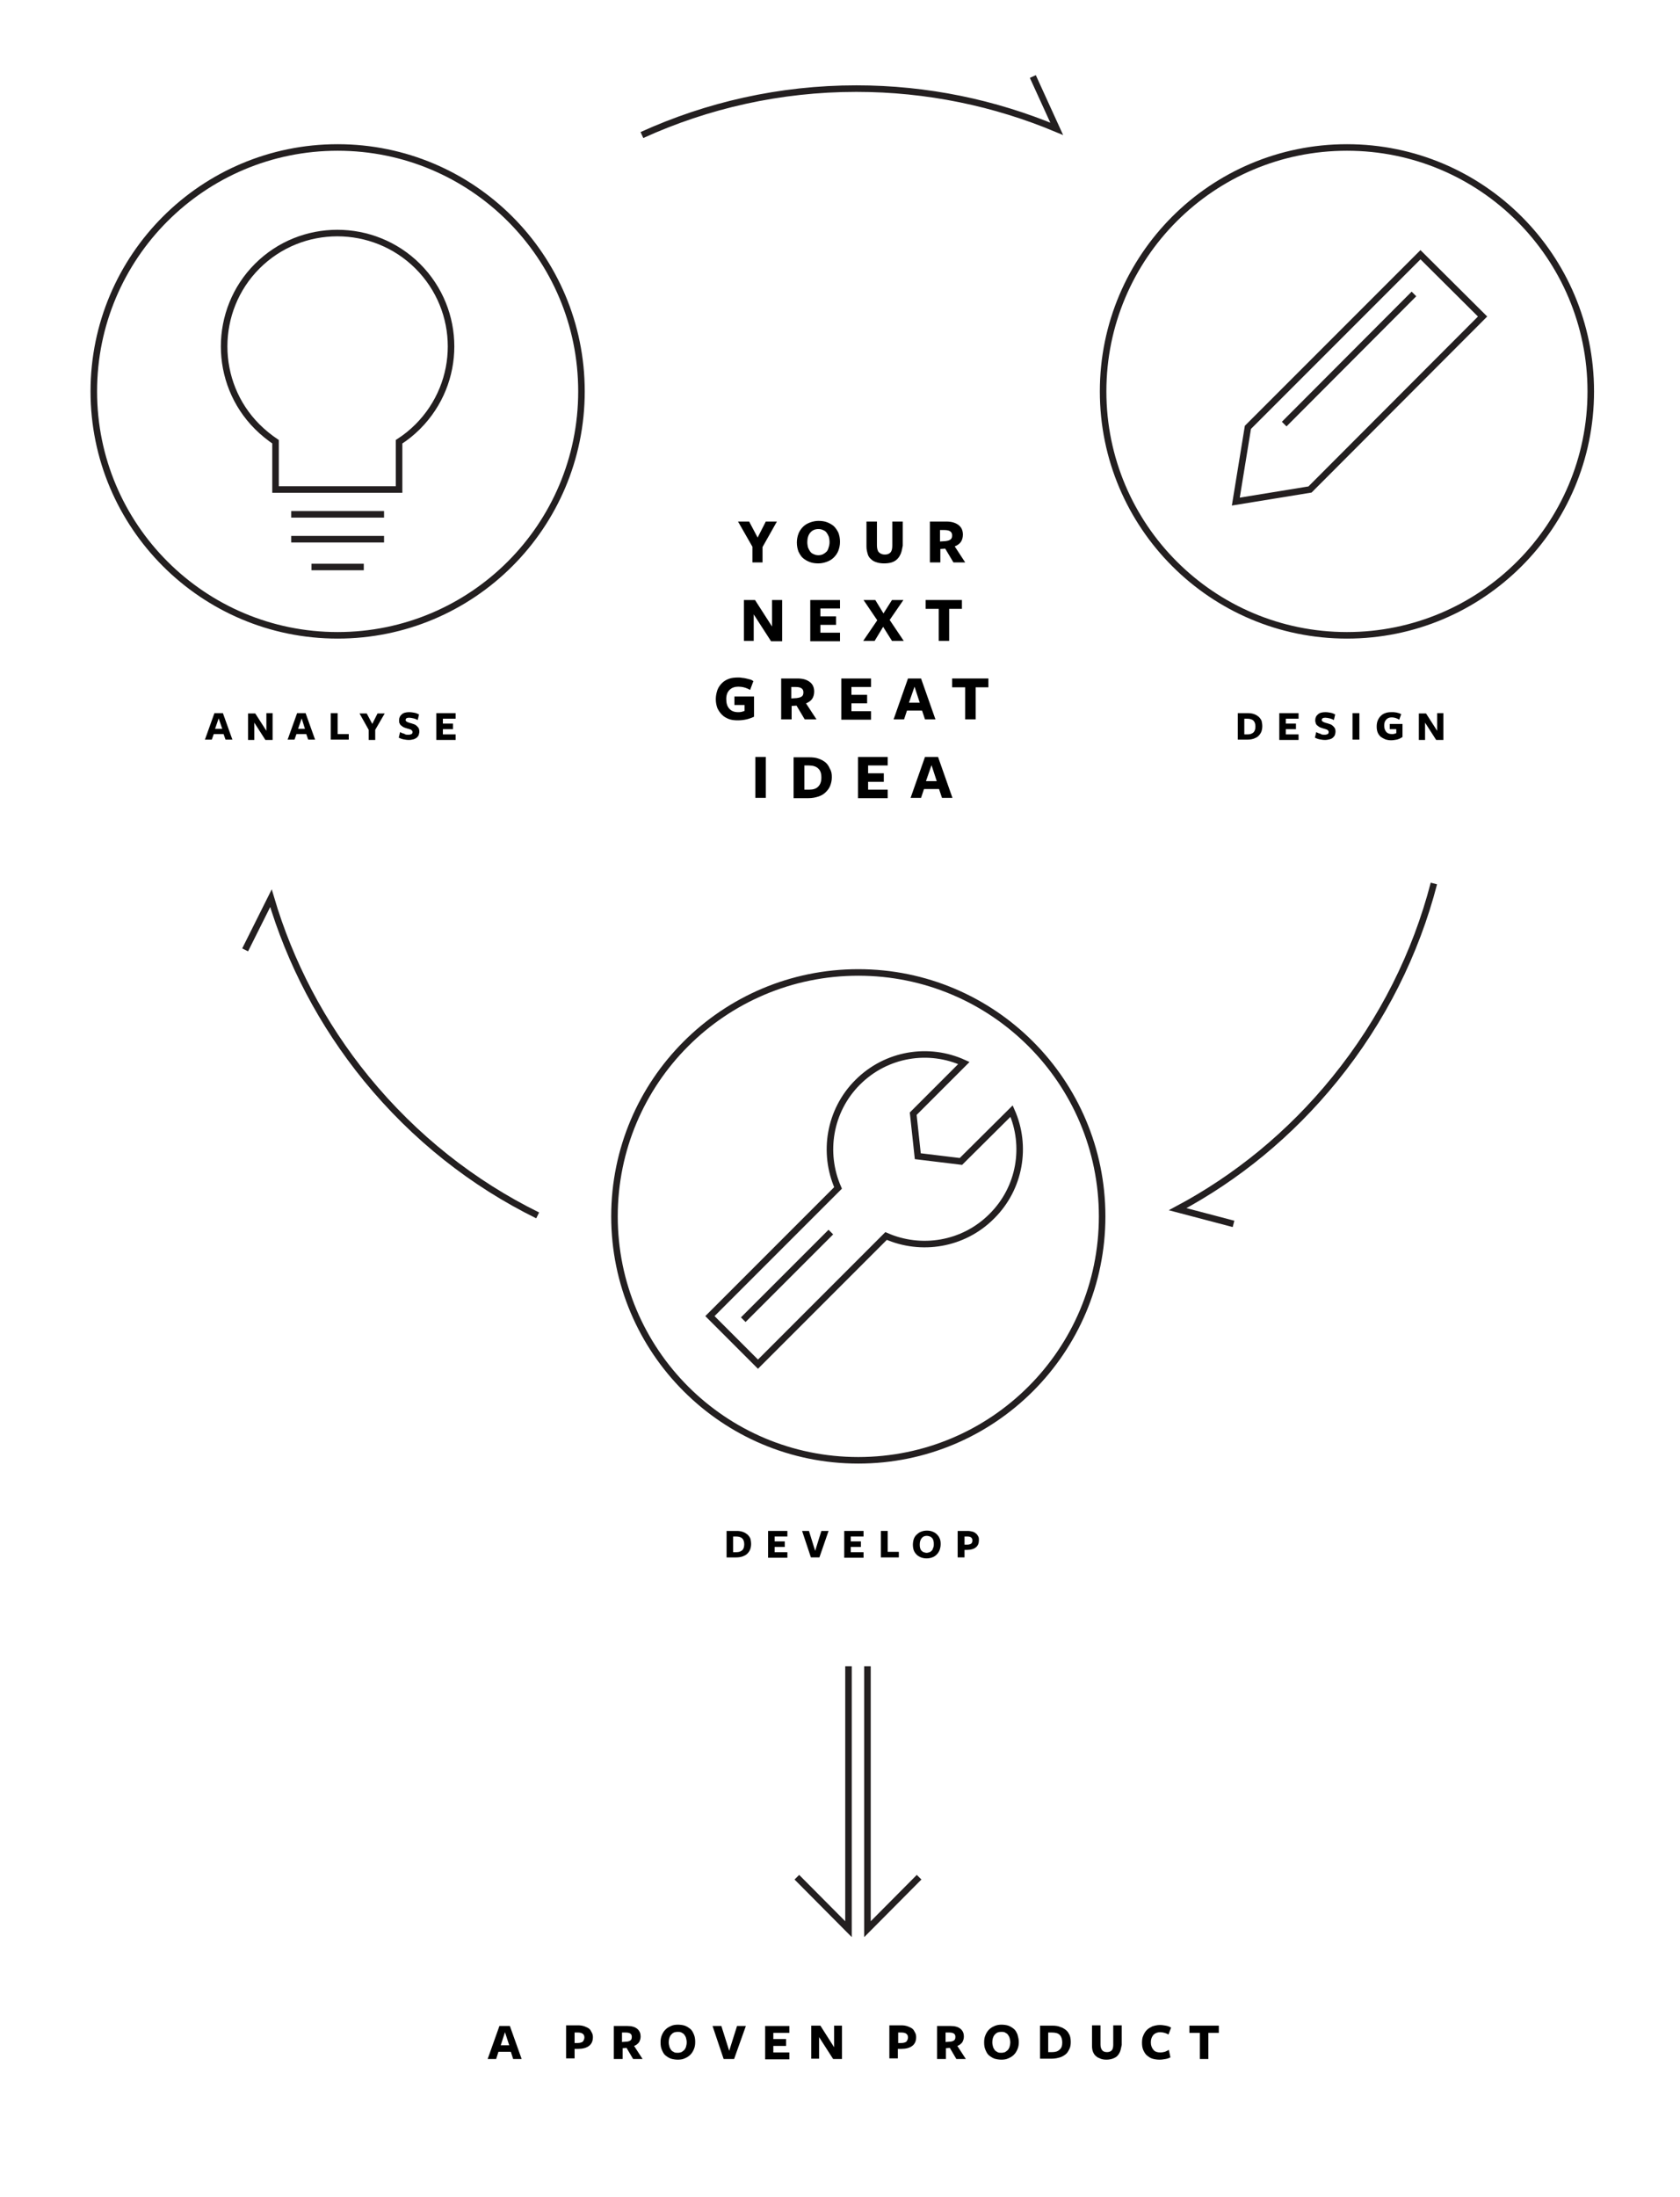 <?xml version="1.0" encoding="utf-8"?>
<!-- Generator: Adobe Illustrator 19.0.0, SVG Export Plug-In . SVG Version: 6.00 Build 0)  -->
<!DOCTYPE svg PUBLIC "-//W3C//DTD SVG 1.1//EN" "http://www.w3.org/Graphics/SVG/1.1/DTD/svg11.dtd">
<svg version="1.1" id="Layer_1" xmlns="http://www.w3.org/2000/svg" xmlns:xlink="http://www.w3.org/1999/xlink" x="0px" y="0px"
	 viewBox="0 0 514 672" enable-background="new 0 0 514 672" xml:space="preserve">
<g id="XMLID_17_">
	<circle id="XMLID_1_" fill="none" stroke="#231F20" stroke-width="2" stroke-miterlimit="10" cx="103.3" cy="119.7" r="74.6"/>
	<path id="XMLID_8_" fill="none" stroke="#231F20" stroke-width="2" stroke-miterlimit="10" d="M127.8,81.4
		c-13.6-13.5-35.6-13.5-49.1,0s-13.5,35.6,0,49.1c1.8,1.8,3.7,3.3,5.6,4.6v14.6h37.8v-14.6c2-1.3,3.9-2.8,5.7-4.6
		C141.4,116.9,141.4,95,127.8,81.4z"/>
	
		<line id="XMLID_4_" fill="none" stroke="#231F20" stroke-width="2" stroke-miterlimit="10" x1="89.1" y1="157.3" x2="117.5" y2="157.3"/>
	
		<line id="XMLID_6_" fill="none" stroke="#231F20" stroke-width="2" stroke-miterlimit="10" x1="89.1" y1="164.9" x2="117.5" y2="164.9"/>
	
		<line id="XMLID_7_" fill="none" stroke="#231F20" stroke-width="2" stroke-miterlimit="10" x1="95.3" y1="173.4" x2="111.3" y2="173.4"/>
</g>
<g id="XMLID_13_">
	<circle id="XMLID_3_" fill="none" stroke="#231F20" stroke-width="2" stroke-miterlimit="10" cx="412.1" cy="119.7" r="74.6"/>
	<polygon id="XMLID_2_" fill="none" stroke="#231F20" stroke-width="2" stroke-miterlimit="10" points="400.8,149.7 378.1,153.4 
		381.8,130.7 434.6,77.9 453.6,96.8 	"/>
	
		<line id="XMLID_9_" fill="none" stroke="#231F20" stroke-width="2" stroke-miterlimit="10" x1="392.9" y1="129.7" x2="432.6" y2="89.9"/>
</g>
<g id="XMLID_16_">
	<circle id="XMLID_10_" fill="none" stroke="#231F20" stroke-width="2" stroke-miterlimit="10" cx="262.6" cy="372" r="74.6"/>
	
		<line id="XMLID_12_" fill="none" stroke="#231F20" stroke-width="2" stroke-miterlimit="10" x1="227.4" y1="403.6" x2="254.2" y2="376.8"/>
	<path id="XMLID_11_" fill="none" stroke="#231F20" stroke-width="2" stroke-miterlimit="10" d="M309.5,339.8L294,355.2l-13.2-1.6
		l-1.4-13l15.5-15.5c-10.7-4.9-23.7-2.9-32.5,5.9c-8.7,8.7-10.7,21.6-6,32.3l-39.2,39.2l14.7,14.7l39.2-39.2
		c10.7,4.7,23.6,2.7,32.3-6C312.2,363.3,314.2,350.4,309.5,339.8z"/>
</g>
<g id="XMLID_119_">
	<path id="XMLID_120_" d="M71.1,226.2H69l-0.6-1.7h-3l-0.6,1.7h-2.1l2.9-8.1h2.6L71.1,226.2z M66.9,219.7l-1.1,3.2H68L66.9,219.7z"
		/>
	<path id="XMLID_123_" d="M81.5,218.1h1.9v8.2h-2.2l-3.4-5.3v5.3h-1.9v-8.1h2.2l3.4,5.3V218.1z"/>
	<path id="XMLID_125_" d="M96.4,226.2h-2.1l-0.6-1.7h-3l-0.6,1.7h-2.1l2.9-8.1h2.6L96.4,226.2z M92.3,219.7l-1.1,3.2h2.1L92.3,219.7
		z"/>
	<path id="XMLID_128_" d="M101.2,226.2v-8.1h2.1v6.4h3.4v1.7H101.2z"/>
	<path id="XMLID_130_" d="M114.8,223.2v3.1h-2v-3.1l-2.8-5h2.2l1.7,3.2l1.6-3.2h2.2L114.8,223.2z"/>
	<path id="XMLID_132_" d="M125,224.7c0.4,0,0.7-0.1,0.9-0.2c0.2-0.1,0.3-0.3,0.3-0.6c0-0.1,0-0.3-0.1-0.4c-0.1-0.1-0.2-0.2-0.3-0.3
		c-0.1-0.1-0.3-0.1-0.5-0.2c-0.2-0.1-0.4-0.1-0.7-0.2c-0.3-0.1-0.6-0.2-0.9-0.3c-0.3-0.1-0.6-0.3-0.8-0.5c-0.3-0.2-0.5-0.4-0.6-0.7
		c-0.2-0.3-0.2-0.6-0.2-1c0-0.8,0.3-1.4,0.8-1.8c0.5-0.5,1.3-0.7,2.3-0.7c0.6,0,1.2,0.1,1.7,0.2c0.5,0.1,0.9,0.3,1.3,0.5l-0.4,1.7
		c-0.4-0.2-0.8-0.4-1.3-0.5c-0.5-0.1-0.9-0.2-1.3-0.2c-0.7,0-1.1,0.2-1.1,0.7c0,0.1,0,0.2,0.1,0.3c0.1,0.1,0.2,0.2,0.4,0.3
		c0.2,0.1,0.3,0.1,0.5,0.2c0.2,0.1,0.4,0.1,0.7,0.2c0.3,0.1,0.6,0.2,0.9,0.3c0.3,0.1,0.6,0.3,0.8,0.5c0.2,0.2,0.4,0.4,0.6,0.7
		c0.1,0.3,0.2,0.6,0.2,1s-0.1,0.7-0.2,1.1c-0.1,0.3-0.4,0.6-0.6,0.8c-0.3,0.2-0.6,0.4-1,0.5c-0.4,0.1-0.9,0.2-1.4,0.2
		c-0.6,0-1.2-0.1-1.7-0.2c-0.5-0.1-1-0.3-1.4-0.5l0.4-1.7c0.4,0.2,0.8,0.4,1.3,0.5C124,224.7,124.4,224.7,125,224.7z"/>
	<path id="XMLID_134_" d="M133.5,226.2v-8.1h5.9v1.7h-3.9v1.5h3.1v1.7h-3.1v1.6h3.9v1.7H133.5z"/>
</g>
<g id="XMLID_105_">
	<path id="XMLID_106_" d="M386.2,222.1c0,0.6-0.1,1.2-0.3,1.7c-0.2,0.5-0.5,0.9-0.9,1.3c-0.4,0.4-0.9,0.6-1.4,0.8
		c-0.6,0.2-1.2,0.3-2,0.3h-2.9v-8.1h3.1c0.7,0,1.4,0.1,1.9,0.3c0.6,0.2,1,0.5,1.4,0.8c0.4,0.4,0.7,0.8,0.9,1.3
		C386.1,221,386.2,221.5,386.2,222.1z M384.1,222.2c0-0.8-0.2-1.4-0.6-1.8s-1.1-0.6-1.9-0.6h-0.9v4.8h1c0.8,0,1.3-0.2,1.8-0.6
		C383.9,223.6,384.1,223,384.1,222.2z"/>
	<path id="XMLID_109_" d="M391.4,226.2v-8.1h5.9v1.7h-3.9v1.5h3.1v1.7h-3.1v1.6h3.9v1.7H391.4z"/>
	<path id="XMLID_111_" d="M405.3,224.7c0.4,0,0.7-0.1,0.9-0.2c0.2-0.1,0.3-0.3,0.3-0.6c0-0.1,0-0.3-0.1-0.4
		c-0.1-0.1-0.2-0.2-0.3-0.3c-0.1-0.1-0.3-0.1-0.5-0.2c-0.2-0.1-0.4-0.1-0.7-0.2c-0.3-0.1-0.6-0.2-0.9-0.3c-0.3-0.1-0.6-0.3-0.8-0.5
		c-0.3-0.2-0.5-0.4-0.6-0.7s-0.2-0.6-0.2-1c0-0.8,0.3-1.4,0.8-1.8c0.5-0.5,1.3-0.7,2.3-0.7c0.6,0,1.2,0.1,1.7,0.2
		c0.5,0.1,0.9,0.3,1.3,0.5l-0.4,1.7c-0.4-0.2-0.8-0.4-1.3-0.5c-0.5-0.1-0.9-0.2-1.3-0.2c-0.7,0-1.1,0.2-1.1,0.7c0,0.1,0,0.2,0.1,0.3
		c0.1,0.1,0.2,0.2,0.4,0.3c0.2,0.1,0.3,0.1,0.5,0.2c0.2,0.1,0.4,0.1,0.7,0.2c0.3,0.1,0.6,0.2,0.9,0.3c0.3,0.1,0.6,0.3,0.8,0.5
		c0.2,0.2,0.4,0.4,0.6,0.7c0.1,0.3,0.2,0.6,0.2,1s-0.1,0.7-0.2,1.1c-0.1,0.3-0.4,0.6-0.6,0.8s-0.6,0.4-1,0.5
		c-0.4,0.1-0.9,0.2-1.4,0.2c-0.6,0-1.2-0.1-1.7-0.2c-0.5-0.1-1-0.3-1.4-0.5l0.4-1.7c0.4,0.2,0.8,0.4,1.3,0.5
		C404.3,224.7,404.8,224.7,405.3,224.7z"/>
	<path id="XMLID_113_" d="M413.8,226.2v-8.1h2.1v8.1H413.8z"/>
	<path id="XMLID_115_" d="M427.3,226.2c-0.6,0.1-1.1,0.2-1.7,0.2c-0.6,0-1.2-0.1-1.8-0.3c-0.5-0.2-1-0.5-1.4-0.8
		c-0.4-0.4-0.7-0.8-0.9-1.3c-0.2-0.5-0.3-1.1-0.3-1.8c0-0.7,0.1-1.3,0.3-1.8c0.2-0.5,0.5-1,0.9-1.4c0.4-0.4,0.8-0.7,1.4-0.9
		c0.5-0.2,1.1-0.3,1.8-0.3c0.3,0,0.5,0,0.8,0c0.3,0,0.5,0.1,0.8,0.1c0.3,0.1,0.5,0.1,0.8,0.2c0.2,0.1,0.5,0.2,0.7,0.3l-0.6,1.7
		c-0.8-0.5-1.6-0.7-2.3-0.7c-0.7,0-1.3,0.2-1.7,0.7c-0.4,0.4-0.6,1-0.6,1.8c0,0.8,0.2,1.4,0.6,1.9c0.4,0.5,1,0.7,1.8,0.7
		c0.2,0,0.5,0,0.7-0.1c0.2,0,0.4-0.1,0.6-0.2v-1.2h-2v-1.6h3.9v4C428.3,225.9,427.8,226.1,427.3,226.2z"/>
	<path id="XMLID_117_" d="M439.7,218.1h1.9v8.2h-2.2l-3.4-5.3v5.3h-1.9v-8.1h2.2l3.4,5.3V218.1z"/>
</g>
<g id="XMLID_87_">
	<path id="XMLID_88_" d="M229.8,472.2c0,0.6-0.1,1.2-0.3,1.7c-0.2,0.5-0.5,0.9-0.9,1.3s-0.9,0.6-1.4,0.8c-0.6,0.2-1.2,0.3-2,0.3
		h-2.9v-8.1h3.1c0.7,0,1.4,0.1,1.9,0.3c0.6,0.2,1,0.5,1.4,0.8c0.4,0.4,0.7,0.8,0.9,1.3C229.7,471,229.8,471.6,229.8,472.2z
		 M227.7,472.3c0-0.8-0.2-1.4-0.6-1.8c-0.4-0.4-1.1-0.6-1.9-0.6h-0.9v4.8h1c0.8,0,1.3-0.2,1.8-0.6
		C227.5,473.7,227.7,473.1,227.7,472.3z"/>
	<path id="XMLID_91_" d="M235,476.3v-8.1h5.9v1.7H237v1.5h3.1v1.7H237v1.6h3.9v1.7H235z"/>
	<path id="XMLID_93_" d="M250.7,476.3h-2.6l-2.7-8.1h2.1l1.9,6.1l1.9-6.1h2.2L250.7,476.3z"/>
	<path id="XMLID_95_" d="M258.3,476.3v-8.1h5.9v1.7h-3.9v1.5h3.1v1.7h-3.1v1.6h3.9v1.7H258.3z"/>
	<path id="XMLID_97_" d="M269.5,476.3v-8.1h2.1v6.4h3.4v1.7H269.5z"/>
	<path id="XMLID_99_" d="M287.8,472.2c0,0.6-0.1,1.2-0.3,1.8c-0.2,0.5-0.5,1-0.9,1.4c-0.4,0.4-0.8,0.7-1.4,0.9
		c-0.5,0.2-1.1,0.3-1.7,0.3c-0.6,0-1.2-0.1-1.7-0.3c-0.5-0.2-1-0.5-1.3-0.8c-0.4-0.4-0.7-0.8-0.9-1.3c-0.2-0.5-0.3-1.1-0.3-1.8
		c0-0.6,0.1-1.2,0.3-1.8c0.2-0.5,0.5-1,0.9-1.3c0.4-0.4,0.8-0.7,1.4-0.9c0.5-0.2,1.1-0.3,1.7-0.3c0.6,0,1.2,0.1,1.7,0.3
		c0.5,0.2,1,0.5,1.3,0.8c0.4,0.4,0.7,0.8,0.9,1.3C287.7,470.9,287.8,471.5,287.8,472.2z M285.7,472.3c0-0.4,0-0.7-0.1-1.1
		c-0.1-0.3-0.2-0.6-0.4-0.8c-0.2-0.2-0.4-0.4-0.7-0.5c-0.3-0.1-0.6-0.2-0.9-0.2c-0.7,0-1.2,0.2-1.6,0.7c-0.4,0.5-0.6,1.1-0.6,1.9
		c0,0.4,0,0.7,0.1,1.1c0.1,0.3,0.2,0.6,0.4,0.8c0.2,0.2,0.4,0.4,0.7,0.5c0.3,0.1,0.6,0.2,0.9,0.2c0.3,0,0.6-0.1,0.9-0.2
		c0.3-0.1,0.5-0.3,0.7-0.5c0.2-0.2,0.3-0.5,0.4-0.8C285.7,473,285.7,472.7,285.7,472.3z"/>
	<path id="XMLID_102_" d="M299.5,471c0,1-0.3,1.7-0.9,2.2c-0.6,0.5-1.5,0.8-2.7,0.8l-0.8,0v2.3h-2.1v-8.1h3c0.6,0,1.1,0.1,1.5,0.2
		c0.4,0.1,0.8,0.3,1.1,0.6c0.3,0.2,0.5,0.5,0.7,0.9C299.5,470.2,299.5,470.6,299.5,471z M297.5,471.1c0-0.8-0.5-1.2-1.6-1.2h-0.8
		v2.5l0.8,0c0.5,0,0.9-0.1,1.2-0.3S297.5,471.5,297.5,471.1z"/>
</g>
<path id="XMLID_19_" fill="none" stroke="#231F20" stroke-width="2" stroke-miterlimit="10" d="M196.4,41.3
	c20-9.1,42.2-14.2,65.6-14.2c21.7,0,42.4,4.4,61.3,12.3L316,23.4"/>
<path id="XMLID_21_" fill="none" stroke="#231F20" stroke-width="2" stroke-miterlimit="10" d="M164.5,371.7
	c-19.7-9.7-37.6-23.7-52.4-41.8c-13.7-16.8-23.4-35.6-29.2-55.2L75,290.5"/>
<path id="XMLID_20_" fill="none" stroke="#231F20" stroke-width="2" stroke-miterlimit="10" d="M438.7,270.2
	c-5.5,21.2-15.6,41.7-30.3,59.8c-13.7,16.9-30.1,30.2-48.1,39.8l17.1,4.5"/>
<polyline id="XMLID_18_" fill="none" stroke="#231F20" stroke-width="2" stroke-miterlimit="10" points="259.6,509.6 259.6,590 
	243.8,574.1 "/>
<polyline id="XMLID_23_" fill="none" stroke="#231F20" stroke-width="2" stroke-miterlimit="10" points="265.4,509.6 265.4,590 
	281.2,574.1 "/>
<g id="XMLID_50_">
	<path id="XMLID_51_" d="M159.6,629.7h-2.6l-0.7-2.2h-3.8l-0.7,2.2h-2.6l3.6-10.1h3.2L159.6,629.7z M154.5,621.5l-1.3,4h2.6
		L154.5,621.5z"/>
	<path id="XMLID_54_" d="M181.4,623c0,1.2-0.4,2.1-1.2,2.7c-0.8,0.6-1.9,0.9-3.4,0.9l-1,0v2.9h-2.6v-10.1h3.7c0.7,0,1.3,0.1,1.9,0.3
		c0.5,0.2,1,0.4,1.4,0.7s0.6,0.7,0.8,1.1C181.3,622,181.4,622.5,181.4,623z M178.8,623.1c0-1-0.7-1.5-2-1.5h-1v3.2l1,0
		c0.7,0,1.2-0.2,1.5-0.4C178.6,624,178.8,623.6,178.8,623.1z"/>
	<path id="XMLID_57_" d="M190.4,629.7h-2.6v-10.1h4.1c1.4,0,2.4,0.3,3.1,0.9c0.7,0.6,1,1.4,1,2.3c0,0.7-0.2,1.3-0.5,1.8
		c-0.4,0.5-0.9,0.9-1.5,1.1l2.6,4h-2.9l-2-3.4l-1.2,0.1V629.7z M191.6,624.4c0.6,0,1-0.2,1.3-0.4c0.3-0.2,0.4-0.6,0.4-1.1
		c0-0.9-0.6-1.3-1.9-1.3h-1.1v2.9L191.6,624.4z"/>
	<path id="XMLID_60_" d="M212.7,624.5c0,0.8-0.1,1.5-0.4,2.2c-0.3,0.7-0.6,1.2-1.1,1.7c-0.5,0.5-1,0.8-1.7,1.1
		c-0.6,0.3-1.4,0.4-2.1,0.4c-0.7,0-1.4-0.1-2.1-0.3c-0.6-0.2-1.2-0.6-1.7-1c-0.5-0.4-0.8-1-1.1-1.7c-0.3-0.7-0.4-1.4-0.4-2.3
		c0-0.8,0.1-1.5,0.4-2.2c0.3-0.7,0.6-1.2,1.1-1.7c0.5-0.5,1-0.8,1.7-1.1c0.6-0.3,1.4-0.4,2.1-0.4s1.5,0.1,2.1,0.3
		c0.6,0.2,1.2,0.6,1.7,1c0.5,0.4,0.8,1,1.1,1.7C212.6,622.9,212.7,623.7,212.7,624.5z M210.1,624.6c0-0.5-0.1-0.9-0.2-1.3
		c-0.1-0.4-0.3-0.7-0.5-1c-0.2-0.3-0.5-0.5-0.9-0.7s-0.7-0.2-1.2-0.2c-0.9,0-1.5,0.3-2,0.9c-0.5,0.6-0.7,1.4-0.7,2.3
		c0,0.5,0.1,0.9,0.2,1.3c0.1,0.4,0.3,0.7,0.5,1c0.2,0.3,0.5,0.5,0.9,0.7c0.3,0.2,0.7,0.2,1.2,0.2c0.4,0,0.8-0.1,1.1-0.2
		c0.3-0.2,0.6-0.4,0.9-0.7c0.2-0.3,0.4-0.6,0.5-1C210,625.5,210.1,625.1,210.1,624.6z"/>
	<path id="XMLID_63_" d="M224.6,629.7h-3.2l-3.4-10.1h2.7l2.4,7.6l2.4-7.6h2.7L224.6,629.7z"/>
	<path id="XMLID_65_" d="M234.1,629.7v-10.1h7.4v2.1h-4.9v1.9h3.9v2.1h-3.9v2h4.9v2.1H234.1z"/>
	<path id="XMLID_67_" d="M255.2,619.5h2.4v10.2h-2.7l-4.3-6.7v6.6h-2.4v-10.1h2.8l4.2,6.6V619.5z"/>
	<path id="XMLID_69_" d="M280.3,623c0,1.2-0.4,2.1-1.2,2.7s-1.9,0.9-3.4,0.9l-1,0v2.9h-2.6v-10.1h3.7c0.7,0,1.3,0.1,1.9,0.3
		c0.5,0.2,1,0.4,1.4,0.7c0.4,0.3,0.6,0.7,0.8,1.1C280.2,622,280.3,622.5,280.3,623z M277.8,623.1c0-1-0.7-1.5-2-1.5h-1v3.2l1,0
		c0.7,0,1.2-0.2,1.5-0.4C277.6,624,277.8,623.6,277.8,623.1z"/>
	<path id="XMLID_72_" d="M289.3,629.7h-2.6v-10.1h4.1c1.4,0,2.4,0.3,3.1,0.9c0.7,0.6,1,1.4,1,2.3c0,0.7-0.2,1.3-0.5,1.8
		c-0.4,0.5-0.9,0.9-1.5,1.1l2.6,4h-2.9l-2-3.4l-1.2,0.1V629.7z M290.6,624.4c0.6,0,1-0.2,1.3-0.4c0.3-0.2,0.4-0.6,0.4-1.1
		c0-0.9-0.6-1.3-1.9-1.3h-1.1v2.9L290.6,624.4z"/>
	<path id="XMLID_75_" d="M311.7,624.5c0,0.8-0.1,1.5-0.4,2.2c-0.3,0.7-0.6,1.2-1.1,1.7c-0.5,0.5-1,0.8-1.7,1.1
		c-0.6,0.3-1.4,0.4-2.1,0.4c-0.7,0-1.4-0.1-2.1-0.3c-0.6-0.2-1.2-0.6-1.7-1c-0.5-0.4-0.8-1-1.1-1.7c-0.3-0.7-0.4-1.4-0.4-2.3
		c0-0.8,0.1-1.5,0.4-2.2c0.3-0.7,0.6-1.2,1.1-1.7c0.5-0.5,1-0.8,1.7-1.1s1.4-0.4,2.1-0.4s1.5,0.1,2.1,0.3c0.6,0.2,1.2,0.6,1.7,1
		c0.5,0.4,0.8,1,1.1,1.7C311.5,622.9,311.7,623.7,311.7,624.5z M309.1,624.6c0-0.5-0.1-0.9-0.2-1.3c-0.1-0.4-0.3-0.7-0.5-1
		c-0.2-0.3-0.5-0.5-0.9-0.7c-0.3-0.2-0.7-0.2-1.2-0.2c-0.9,0-1.5,0.3-2,0.9c-0.5,0.6-0.7,1.4-0.7,2.3c0,0.5,0.1,0.9,0.2,1.3
		c0.1,0.4,0.3,0.7,0.5,1c0.2,0.3,0.5,0.5,0.9,0.7c0.3,0.2,0.7,0.2,1.2,0.2c0.4,0,0.8-0.1,1.1-0.2c0.3-0.2,0.6-0.4,0.9-0.7
		c0.2-0.3,0.4-0.6,0.5-1C309,625.5,309.1,625.1,309.1,624.6z"/>
	<path id="XMLID_78_" d="M327.6,624.5c0,0.8-0.1,1.5-0.4,2.1c-0.3,0.6-0.6,1.2-1.1,1.6c-0.5,0.4-1.1,0.8-1.8,1s-1.5,0.4-2.5,0.4
		h-3.6v-10.1h3.8c0.9,0,1.7,0.1,2.4,0.4c0.7,0.2,1.3,0.6,1.8,1c0.5,0.4,0.8,1,1.1,1.6C327.5,623.1,327.6,623.8,327.6,624.5z
		 M325,624.6c0-1-0.3-1.8-0.8-2.3c-0.5-0.5-1.3-0.7-2.4-0.7h-1.1v6h1.2c0.9,0,1.7-0.2,2.2-0.7C324.8,626.4,325,625.6,325,624.6z"/>
	<path id="XMLID_81_" d="M342.7,627.4c-0.2,0.5-0.5,1-0.9,1.4c-0.4,0.4-0.9,0.6-1.4,0.8c-0.6,0.2-1.2,0.3-1.9,0.3
		c-0.7,0-1.3-0.1-1.8-0.3c-0.5-0.2-1-0.4-1.4-0.8c-0.4-0.3-0.7-0.8-0.9-1.3c-0.2-0.5-0.3-1.1-0.3-1.9v-6.2h2.6v5.9
		c0,0.8,0.2,1.3,0.5,1.7c0.3,0.4,0.8,0.6,1.5,0.6c0.6,0,1.1-0.2,1.4-0.5c0.3-0.3,0.5-0.9,0.5-1.7v-6h2.6v6
		C343,626.2,342.9,626.9,342.7,627.4z"/>
	<path id="XMLID_83_" d="M357.5,622.2c-0.4-0.2-0.8-0.4-1.2-0.5c-0.4-0.1-0.9-0.2-1.3-0.2c-0.9,0-1.6,0.3-2.1,0.8
		c-0.5,0.6-0.8,1.3-0.8,2.3c0,1,0.3,1.7,0.8,2.3c0.5,0.6,1.2,0.8,2.1,0.8c0.5,0,1-0.1,1.4-0.2c0.5-0.2,0.9-0.4,1.2-0.6l0.5,2.3
		c-0.4,0.2-0.9,0.4-1.5,0.5c-0.6,0.1-1.2,0.2-1.8,0.2c-0.8,0-1.5-0.1-2.2-0.3c-0.7-0.2-1.2-0.6-1.7-1c-0.5-0.4-0.8-1-1.1-1.6
		c-0.3-0.7-0.4-1.4-0.4-2.3c0-0.8,0.1-1.6,0.4-2.2c0.3-0.7,0.6-1.2,1.1-1.7c0.5-0.5,1.1-0.8,1.7-1.1c0.7-0.2,1.4-0.4,2.3-0.4
		c0.6,0,1.2,0.1,1.8,0.2c0.6,0.1,1.1,0.3,1.6,0.6L357.5,622.2z"/>
	<path id="XMLID_85_" d="M369.7,621.7v8h-2.6v-8h-3.2v-2.2h9v2.2H369.7z"/>
</g>
<g id="XMLID_185_">
	<path id="XMLID_186_" d="M233.3,167.3v4.7h-3.1v-4.8l-4.4-7.7h3.4l2.6,4.9l2.5-4.9h3.4L233.3,167.3z"/>
	<path id="XMLID_188_" d="M257,165.7c0,1-0.2,1.9-0.5,2.7c-0.3,0.8-0.8,1.5-1.4,2.1c-0.6,0.6-1.3,1-2.1,1.3
		c-0.8,0.3-1.7,0.5-2.6,0.5c-0.9,0-1.8-0.1-2.6-0.4c-0.8-0.3-1.5-0.7-2.1-1.2s-1-1.2-1.4-2c-0.3-0.8-0.5-1.7-0.5-2.8
		c0-1,0.2-1.9,0.5-2.7c0.3-0.8,0.8-1.5,1.4-2.1c0.6-0.6,1.3-1,2.1-1.3c0.8-0.3,1.7-0.5,2.6-0.5s1.8,0.1,2.6,0.4
		c0.8,0.3,1.5,0.7,2.1,1.2c0.6,0.6,1,1.2,1.4,2C256.8,163.7,257,164.6,257,165.7z M253.8,165.8c0-0.6-0.1-1.1-0.2-1.6
		c-0.2-0.5-0.4-0.9-0.7-1.3c-0.3-0.4-0.6-0.6-1.1-0.8c-0.4-0.2-0.9-0.3-1.4-0.3c-1.1,0-1.9,0.4-2.5,1.1s-0.9,1.7-0.9,2.9
		c0,0.6,0.1,1.1,0.2,1.6c0.2,0.5,0.4,0.9,0.7,1.3c0.3,0.4,0.6,0.6,1.1,0.8c0.4,0.2,0.9,0.3,1.4,0.3c0.5,0,1-0.1,1.4-0.3
		c0.4-0.2,0.8-0.5,1.1-0.8c0.3-0.3,0.5-0.8,0.6-1.2C253.7,166.9,253.8,166.4,253.8,165.8z"/>
	<path id="XMLID_191_" d="M275.6,169.3c-0.3,0.7-0.6,1.2-1.1,1.7c-0.5,0.5-1.1,0.8-1.7,1c-0.7,0.2-1.4,0.3-2.3,0.3
		c-0.8,0-1.6-0.1-2.2-0.3c-0.7-0.2-1.3-0.5-1.7-0.9c-0.5-0.4-0.9-0.9-1.1-1.6s-0.4-1.4-0.4-2.3v-7.7h3.2v7.3c0,0.9,0.2,1.7,0.6,2.1
		s1,0.7,1.8,0.7c0.8,0,1.3-0.2,1.7-0.6c0.4-0.4,0.6-1.1,0.6-2.1v-7.4h3.2v7.4C276,167.8,275.9,168.6,275.6,169.3z"/>
	<path id="XMLID_193_" d="M287.7,172h-3.2v-12.5h5c1.7,0,2.9,0.4,3.8,1.1c0.9,0.7,1.3,1.7,1.3,2.9c0,0.8-0.2,1.6-0.6,2.2
		c-0.4,0.6-1.1,1.1-1.9,1.4l3.2,4.9h-3.6l-2.5-4.2l-1.5,0.1V172z M289.2,165.5c0.7-0.1,1.2-0.2,1.6-0.5c0.4-0.3,0.5-0.7,0.5-1.3
		c0-1.1-0.8-1.6-2.4-1.6h-1.3v3.5L289.2,165.5z"/>
	<path id="XMLID_196_" d="M236.3,183.5h3v12.6h-3.4l-5.3-8.2v8.1h-3v-12.5h3.4l5.2,8.1V183.5z"/>
	<path id="XMLID_198_" d="M247.9,196v-12.5h9.1v2.6h-6v2.4h4.8v2.6H251v2.4h6v2.6H247.9z"/>
	<path id="XMLID_200_" d="M267.6,196h-3.5l4.3-6.3l-4.2-6.2h3.6l2.5,4.1l2.6-4.1h3.5l-4.2,6.1l4.3,6.4h-3.6l-2.7-4.3L267.6,196z"/>
	<path id="XMLID_202_" d="M290.4,186.2v9.8h-3.2v-9.8h-4v-2.7h11.1v2.7H290.4z"/>
	<path id="XMLID_204_" d="M228.4,220c-0.9,0.2-1.7,0.3-2.7,0.3c-1,0-1.9-0.1-2.7-0.4c-0.8-0.3-1.5-0.7-2.1-1.3c-0.6-0.6-1-1.2-1.4-2
		c-0.3-0.8-0.5-1.7-0.5-2.8c0-1,0.2-1.9,0.5-2.8c0.3-0.8,0.8-1.5,1.4-2.1c0.6-0.6,1.3-1,2.1-1.3c0.8-0.3,1.8-0.4,2.8-0.4
		c0.4,0,0.8,0,1.2,0.1c0.4,0,0.8,0.1,1.3,0.2c0.4,0.1,0.8,0.2,1.2,0.3c0.4,0.1,0.7,0.3,1,0.5l-1,2.7c-1.2-0.7-2.4-1-3.6-1
		c-1.1,0-2,0.3-2.7,1c-0.7,0.7-1,1.6-1,2.8c0,1.3,0.3,2.2,0.9,2.9c0.6,0.7,1.5,1.1,2.7,1.1c0.4,0,0.7,0,1.1-0.1
		c0.4-0.1,0.7-0.2,0.9-0.3v-1.8h-3.1V213h6v6.2C230,219.5,229.3,219.8,228.4,220z"/>
	<path id="XMLID_206_" d="M242.2,220H239v-12.5h5c1.7,0,2.9,0.4,3.8,1.1c0.9,0.7,1.3,1.7,1.3,2.9c0,0.8-0.2,1.6-0.6,2.2
		c-0.4,0.6-1.1,1.1-1.9,1.4l3.2,4.9h-3.6l-2.5-4.2l-1.5,0.1V220z M243.7,213.5c0.7-0.1,1.2-0.2,1.6-0.5c0.4-0.3,0.5-0.7,0.5-1.3
		c0-1.1-0.8-1.6-2.4-1.6h-1.3v3.5L243.7,213.5z"/>
	<path id="XMLID_209_" d="M257.4,220v-12.5h9.1v2.6h-6v2.4h4.8v2.6h-4.8v2.4h6v2.6H257.4z"/>
	<path id="XMLID_211_" d="M286.2,220H283l-0.9-2.7h-4.6l-0.9,2.7h-3.2l4.4-12.5h4L286.2,220z M279.8,210l-1.7,4.9h3.3L279.8,210z"/>
	<path id="XMLID_214_" d="M298.5,210.2v9.8h-3.2v-9.8h-4v-2.7h11.1v2.7H298.5z"/>
	<path id="XMLID_216_" d="M231.1,244v-12.5h3.2V244H231.1z"/>
	<path id="XMLID_218_" d="M254.5,237.7c0,1-0.2,1.8-0.5,2.6c-0.3,0.8-0.8,1.4-1.4,2s-1.3,1-2.2,1.3c-0.9,0.3-1.9,0.5-3.1,0.5h-4.5
		v-12.5h4.7c1.1,0,2.1,0.1,2.9,0.4c0.9,0.3,1.6,0.7,2.2,1.2c0.6,0.5,1,1.2,1.3,1.9C254.4,235.9,254.5,236.7,254.5,237.7z
		 M251.3,237.8c0-1.3-0.3-2.2-1-2.8c-0.6-0.6-1.6-0.9-2.9-0.9h-1.3v7.4h1.5c1.2,0,2.1-0.3,2.7-0.9C251,239.9,251.3,239,251.3,237.8z
		"/>
	<path id="XMLID_221_" d="M262.5,244v-12.5h9.1v2.6h-6v2.4h4.8v2.6h-4.8v2.4h6v2.6H262.5z"/>
	<path id="XMLID_223_" d="M291.4,244h-3.2l-0.9-2.7h-4.6l-0.9,2.7h-3.2l4.4-12.5h4L291.4,244z M285,234l-1.7,4.9h3.3L285,234z"/>
</g>
</svg>
